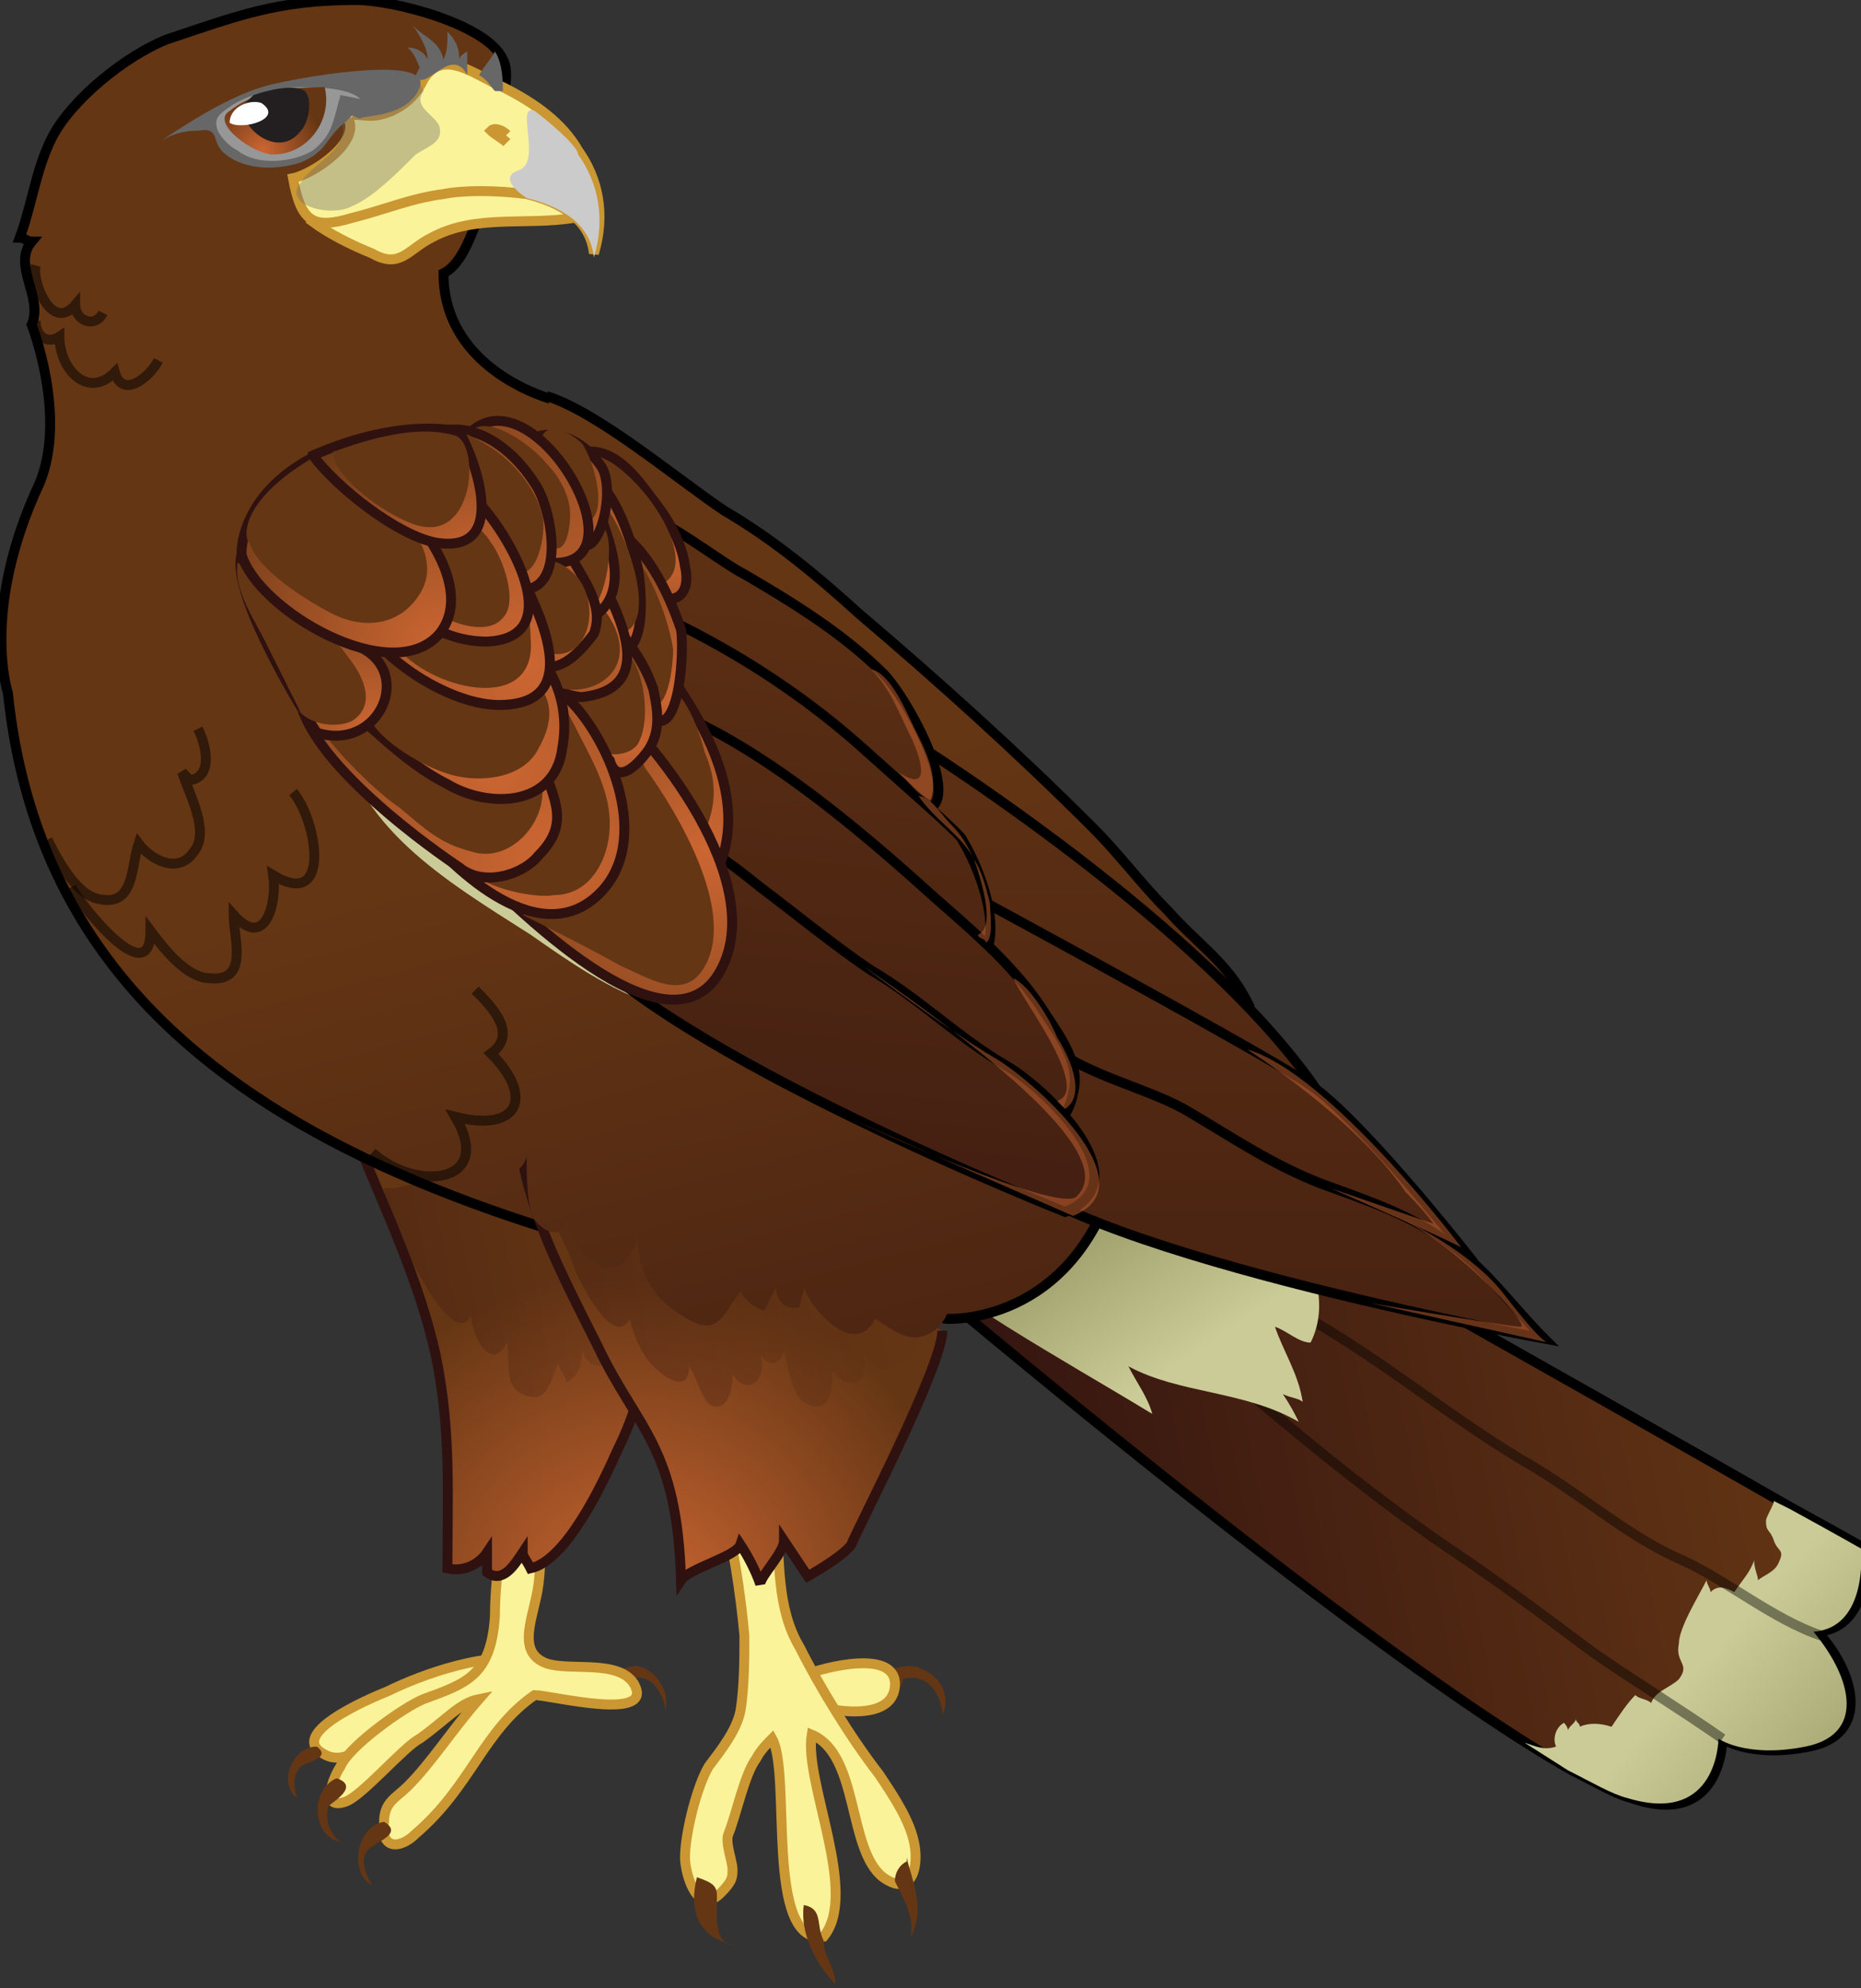 <svg xmlns="http://www.w3.org/2000/svg" version="1.0" viewBox="0 0 47 50.2"><rect x="0" y="0" width="47" height="50.2" fill="#333333" stroke="none"/><switch><g><path fill="#653614" d="M22.2 42.2c.4 0 .7-.3 1.2 0 .4.2.6.7.4 1.1 0-.5-.4-1.1-1-.9 0 .2-.2.4-.3.4 0-.2-.1-.3-.2-.4"/><g fill="#FAF39A" stroke="#CA9732" stroke-width=".25"><path d="M20.3 42.3c.5-.2 2.4-.7 2.3.3-.1.9-1.7.6-2.2.4"/><path d="M18.2 37.8c.3 1.1.5 2.4.6 3.5 0 .5 0 1.3-.1 1.9-.1.5-.5 1-.8 1.4-.3.5-.6 1.7-.6 2.3 0 .4.3 1.5.9.9.3-.3.3-.4.3-.6 0-.2-.2-.7-.1-.9.2-.5.4-1.5.7-1.9.1-.2.3-.4.4-.5.5.9-.2 5.2 1.3 5 .9-1.1-.5-3.9-.3-5.1 1.2.5.9 2.9 1.8 3.6.7.5.9-.2.8-.8-.1-.6-.5-1.2-.9-1.8-.7-.9-1.5-2.2-2-3.2-.6-1-.5-2.2-.6-3.4 0-.4-.1-.7 0-1.1"/></g><path fill="#653614" d="M17.6 47.4c-.2.8 0 1.5.9 1.7-.4 0-.4-.6-.4-.9 0-.5.1-.6-.5-.8m2.7.7c-.1.7.3 1.5.8 2 0-.4-.3-.7-.3-1.1-.2-.4 0-.8-.5-.9m2.6-1.2c.1.5.5 1.3.1 2 .1-.5-.2-1-.4-1.4 0-.2.1-.4.3-.5m-7.5-4.8c.4 0 .6-.3 1 0 .3.2.5.6.4 1 0-.4-.4-1-.8-.8 0 .2-.1.3-.3.4 0-.1-.1-.3-.1-.4"/><g fill="#FAF39A" stroke="#CA9732" stroke-width=".25"><path d="M13.4 42c-.9-.4-2.8.3-3.6.7-.5.2-2.6 1.1-1.6 1.6.7.4 1.6-.8 2.2-1.1.8-.5 1.8-.5 2.7-.4"/><path d="M12.7 37.9c0 1-.2 1.9-.2 2.9-.1 1.5-.7 1.7-1.8 2.1-.5.2-1.9 1.2-2.1 1.7-.2.3-.5 1.1.1.9.4-.1 1.5-1.4 1.9-1.6.7-.5 1-.9 1.5-1-.7.8-1.2 1.6-1.8 2.2-.3.3-.6.4-.6.9-.1.7.4.7.8.3 1.4-1.2 1.7-2.6 3-3.5.4 0 3.1.7 2.5-.3-.4-.6-1.6-.3-2.2-.5-.8-.3-.3-1.2-.2-2 .1-.8 0-1.6.3-2.4"/></g><path fill="#653614" d="M9.7 46c-.7.1-.9 1.3-.3 1.6-.2-.3-.3-.7-.1-.9.2-.2.9-.4.4-.7m-1.2-1.1c-.7.3-.6 1.5.1 1.6-.3-.2-.4-.6-.3-.9.1-.1.8-.5.2-.7m-.5-.8c-.6 0-1 .9-.5 1.3-.1-.3-.1-.6.1-.8.1-.1.8-.2.4-.5"/><radialGradient id="a" cx="-95.071" cy="179.044" r="8.642" gradientTransform="rotate(-11.227 -743.858 -455.72)" gradientUnits="userSpaceOnUse"><stop offset="0" stop-color="#cc6632"/><stop offset="1" stop-color="#653614"/></radialGradient><path fill="url(#a)" stroke="#2F1110" stroke-width=".25" d="M9.1 29c.7 1.7 1.5 3.4 1.9 5.2.4 1.9.3 3.6.3 5.4.4.1.8-.1 1-.4v.5c.4.3.7-.2.9-.5 0 .1.1.2.2.4.9-.2 1.8-2.1 2.2-3 .6-1.2.8-2.4 1-3.7.1-.9-.1-1.2-.9-1.5-.8-.3-1.5-.5-2.3-.8-1.3-.6-2.9-.8-4.1-1.5-.1 0-.4-.8-.5-.9"/><linearGradient id="b" x1="-88.085" x2="-64.455" y1="178.867" y2="178.867" gradientTransform="rotate(-11.227 -743.858 -455.72)" gradientUnits="userSpaceOnUse"><stop offset="0" stop-color="#2f1110"/><stop offset="1" stop-color="#653614"/></linearGradient><path fill="url(#b)" stroke="#000" stroke-width=".25" d="M26.8 27.9c.4-.1 13.6 7.4 18.5 10.2 1.1.6 1.8 1 1.8 1s.2 2-1.2 2.1c1 1.1 1.3 2.6-.2 2.9-1.5.3-2.2-.2-2.2-.2s0 2.3-2.3 1.5c-.4-.1-.9-.4-1.5-.7-3.2-1.8-9.7-6.7-18.3-14"/><linearGradient id="c" x1="-99.336" x2="-93.621" y1="170.326" y2="170.326" gradientTransform="rotate(-11.227 -743.858 -455.72)" gradientUnits="userSpaceOnUse"><stop offset="0" stop-color="#2f1110"/><stop offset="1" stop-color="#653614"/></linearGradient><path fill="url(#c)" d="M9.7 30c0 .6 1.7 4.3 2.2 3.2 0 .5.5 1.5.9.7.1.4-.1 1.1.4 1.3.6.3.7-.3.9-.8 0 .2.2.3.2.5.3-.1.4-.5.4-.8.3.8 1.1.2 1.4-.3.6-1.1-.5-1.4-1.4-2-1.2-.8-3.2-2.3-4.7-1.8" opacity=".3"/><linearGradient id="d" x1="-65.126" x2="-68.834" y1="190.422" y2="185.573" gradientTransform="rotate(-11.227 -743.858 -455.72)" gradientUnits="userSpaceOnUse"><stop offset="0" stop-color="#989865"/><stop offset="1" stop-color="#cbcb98"/></linearGradient><path fill="url(#d)" d="M44.8 37.9c0 .1-.2.4-.2.5 0 .3.1.2.2.5s.3.2.1.6c-.1.2-.4.3-.5.4 0-.1-.1-.3-.1-.5-.1.3-.3.5-.5.8-.2-.1-.4-.2-.6 0 0-.1-.1-.2-.1-.3-.2.4-.7 1.2-.7 1.6-.1.5.3.5 0 .9-.2.2-.6.3-.7.6-.1-.1-.3-.1-.4-.2-.2.2-.4.5-.6.8-.3-.1-.6-.1-.8 0 0-.1-.1-.1-.1-.2 0 .1-.2.2-.2.3 0-.1-.1-.2-.1-.2-.2.1-.3.4-.2.6-.3.1-.5 0-.8-.1l1.1.7c.6.3 1.1.6 1.5.7 2.3.7 2.3-1.5 2.3-1.5s.7.5 2.2.2c1.5-.3 1.2-1.7.2-2.9 1.4-.1 1.2-2.1 1.2-2.1s-.7-.4-1.8-1l-.4-.2z"/><path fill="none" stroke="#000" stroke-width=".25" d="M43.5 43.9c-1-.7-2.3-1.5-3.3-2.2-1.2-.9-2.4-1.8-3.6-2.6-2.2-1.5-4.2-3.2-6.2-4.9M46 41.3c-1.2-.4-2.4-1.4-3.5-1.9-1.4-.6-2.6-1.7-4-2.5-2.2-1.3-4.2-3.1-6.6-4.2" opacity=".42"/><linearGradient id="e" x1="-82.445" x2="-80.563" y1="171.2" y2="175.735" gradientTransform="rotate(-11.227 -743.858 -455.72)" gradientUnits="userSpaceOnUse"><stop offset="0" stop-color="#989865"/><stop offset="1" stop-color="#cbcb98"/></linearGradient><path fill="url(#e)" d="M22 31c2 1.8 4.8 3.3 7.1 4.7-.1-.4-.4-.8-.6-1.2 1.3.7 2.9.6 4.3 1.4-.1-.2-.2-.4-.4-.7.2.1.4.1.5.2-.1-.7-.5-1.3-.7-1.9.3.1.6.4.9.4 1-2-1.7-4.8-3.6-5.3-1-.3-2.4 1.4-3.6 1.7-1.3.3-2.6.2-3.9.4"/><linearGradient id="f" x1="-89.95" x2="-91.92" y1="191.927" y2="159.555" gradientTransform="rotate(-11.227 -743.858 -455.72)" gradientUnits="userSpaceOnUse"><stop offset="0" stop-color="#2f1110"/><stop offset="1" stop-color="#653614"/></linearGradient><path fill="url(#f)" stroke="#000" stroke-width=".25" d="M30.6 27.9c.3 0 1.2 1 1.5 1.3-1.1-1.6.6.7-.5-.9-1-1.5-2.5-2.7-3.6-4.2-1.4-1.7-3.1-3.1-4.7-4.7-1.5-1.5-2.7-3.1-4.5-4.3-1-.7-1.3-1.6-2.2-2.4l-1.2-1.1c-.2-.6-.8-1-1.4-1.5 0 0-2.8-.7-2.8-3.2.6-.3.8-1.4 1.1-1.9.2-.3-.2-.5-.1-.8.2-.6.8-2.2.5-2.7C12.3.6 9.9 0 9 0 7 0 6 .4 4.2 1c-1 .4-2.4 1.5-2.9 2.5C.9 4.3.8 5.2.5 6c.1 0 .2.1.3.1-.5.6.3 1.4 0 2.1 0 0 .9 2.3.2 4-1.5 3.2-.8 5.3-.8 5.3 1 9.6 9.7 13.5 23.7 15.8 0 0 3.2.2 4.3-3.7 2.9-.7 2.4-1.7 2.4-1.7z"/><path fill="#FAF39A" stroke="#CA9732" stroke-width=".25" d="M14.5 5.5c-1.2.2-2.5-.1-3.6.5-.6.3-.8.8-1.5.4-.5-.2-1.1-.5-1.5-.8.7-.8 2.4-1.2 3.4-1.2 1.2-.1 1.9 0 2.9.8"/><path fill="#FAF39A" stroke="#CA9732" stroke-width=".25" d="M8.9 2.9c.4 0 .5.1 1-.1.4-.2.6-.4.8-.8.5-.8 1.3-.1 2 .2.8.4 1.5.9 1.9 1.6.5.7.7 1.6.4 2.6-.1-.9-.9-1.3-1.7-1.5-.8-.1-1.6-.1-2.1 0-.8.1-1.5.4-2.3.6-1 .3-1.3.1-1.5-1 .5-.1 1.7-.9 1.4-1.5"/><path fill="#676767" d="M10.6 2.2c.3-.8-2.7-.3-3.6-.1-1 .2-2.1.9-3 1.5.3-.2.6-.3 1-.3.6-.1.3.3.7.6.5.4 1.3.4 1.9.2.7-.3.6-.6 1.1-1 .5-.4-.2-.3.4-.1 0-.1 1.2 0 1.5-.8z"/><path fill="#979797" d="M8.6 2.4c-.2.7-.2 1-.7 1.4-.5.3-1.4.4-1.9 0-.2-.1-.4-.3-.5-.5-.1-.3 0-.4.3-.6.4-.3 1.2-.5 1.8-.5.3 0 1.2 0 1.5.3"/><radialGradient id="g" cx="-97.193" cy="141.119" r="1.542" gradientTransform="rotate(-11.227 -743.858 -455.72)" gradientUnits="userSpaceOnUse"><stop offset="0" stop-color="#cc6632"/><stop offset="1" stop-color="#653614"/></radialGradient><path fill="url(#g)" d="M5.8 2.8c-.5.3.6 1.1 1.1 1.1.9 0 1.5-.9 1.3-1.7-1.2 0-1.9.2-2.4.6"/><path fill="#231F20" d="M6.2 2.6c-.3.5.8 1.5 1.4.7.2-.2.3-.8.1-1-.3-.2-1 0-1.3.1"/><path fill="#FFF" d="M6.6 2.6c-.3-.1-.8.1-.8.5.3.2 1.4-.1.8-.5"/><path fill="#676767" d="M12.5 2.3c-.1-.1-.2-.3-.4-.4.1-.2.3-.4.4-.6.2.3.2.8.2 1m-2.1-.6c-.1-.2-.1-.3-.3-.5.2 0 .4.1.5.3 0-.3-.2-.6-.4-.9.2.3.7.4.8.9.1-.2.1-.4.1-.7.2.2.3.4.3.7 0-.1.2-.2.2-.2v.6c-.4-.8-1.1.5-1.3 0"/><path fill="#676767" d="M10.7 2.3c-.3.4.3.6.4.9.1.4-.3.5-.6.7-.5.5-1.1 1.1-1.6 1.3-.5.3-1.8 0-1.3-.6.4-.6 1.3-.8 1-1.7.8-.2 1.4-.2 2-.8" opacity=".37"/><path fill="#CCCBCB" d="M14.6 3.9c.5.7.7 1.6.4 2.6-.1-.9-.9-1.3-1.7-1.5 0 0-.8-.5-.2-.7.6-.2-.1-1.7.4-1.5.4.3 1.1.9 1.1 1.1z"/><path fill="#FAF39A" stroke="#CA9732" stroke-width=".25" d="M12.8 3.4c-.1-.1-.3-.2-.4-.1.1.1.3.2.4.3"/><radialGradient id="h" cx="-92.591" cy="155.354" r="1.805" gradientTransform="rotate(-11.227 -743.858 -455.72)" gradientUnits="userSpaceOnUse"><stop offset="0" stop-color="#cc6632"/><stop offset="1" stop-color="#653614"/></radialGradient><path fill="url(#h)" stroke="#2F1110" stroke-width=".25" d="M14.9 14.8c.4 1 1.4 2.7.3 3.6-1.5 1.1-2.6-1.6-3.3-2.4"/><linearGradient id="i" x1="-82.126" x2="-84.096" y1="191.456" y2="159.079" gradientTransform="rotate(-11.227 -743.858 -455.72)" gradientUnits="userSpaceOnUse"><stop offset="0" stop-color="#2f1110"/><stop offset="1" stop-color="#653614"/></linearGradient><path fill="url(#i)" stroke="#000" stroke-width=".25" d="M13.8 10c1.3.4 3.3 2.1 4.5 2.9 1.2.7 2.3 1.6 3.4 2.6 2 1.7 4 3.5 5.9 5.4.7.7 1.2 1.4 1.9 2.1.7.8 1.5 1.3 2 2.3-.7.1-1.4-.7-1.9-1.1-1-.7-2.1-1.1-3.1-1.7-1.7-.9-3.3-2-4.8-3.1-2.5-1.9-5-3.9-6.8-6.4"/><linearGradient id="j" x1="-85.816" x2="-77.939" y1="193.301" y2="153.462" gradientTransform="rotate(-11.227 -743.858 -455.72)" gradientUnits="userSpaceOnUse"><stop offset="0" stop-color="#2f1110"/><stop offset="1" stop-color="#653614"/></linearGradient><path fill="url(#j)" stroke="#000" stroke-width=".25" d="M22.7 18.5S30 23 33.1 27.3c3.1 4.4-5.4-.8-5.4-.8l-5.5-6.4.5-1.6z"/><linearGradient id="k" x1="-95.201" x2="-85.153" y1="180.688" y2="148.721" gradientTransform="rotate(-11.227 -743.858 -455.72)" gradientUnits="userSpaceOnUse"><stop offset="0" stop-color="#2f1110"/><stop offset="1" stop-color="#653614"/></linearGradient><path fill="url(#k)" stroke="#000" stroke-width=".25" d="M23.5 20.4c.7-.4-.6-2.8-1.2-3.4-1-1-2.3-1.8-3.5-2.5-.8-.4-2.9-2.2-3.8-1.7-1.4.8.9 2.9 1.5 3.5.7.6 1.6 1.2 2.4 1.6.6.4 1.5.6 1.9 1.3"/><linearGradient id="l" x1="-84.084" x2="-76.204" y1="193.656" y2="153.796" gradientTransform="rotate(-11.227 -743.858 -455.72)" gradientUnits="userSpaceOnUse"><stop offset="0" stop-color="#2f1110"/><stop offset="1" stop-color="#653614"/></linearGradient><path fill="url(#l)" stroke="#000" stroke-width=".25" d="M24.8 25.5s7.2 4.9 9.5 5.5c2.3.5 2.7.6 2.7.6s-2.6-3.3-3.9-4.2c-1.3-.9-10.6-5.9-10.6-5.9l2.3 4z"/><path fill="#CBCB98" d="M8.5 18.3c.5 2.6 2.7 3.9 4.9 5.3 1 .7 2 1.4 3.2 1.8.3.1 1.4.5 1.5 0 .1-.2-1.6-1.2-1.9-1.4-2.5-1.9-5.4-3.4-7.7-5.7"/><linearGradient id="m" x1="-93.9" x2="-83.839" y1="181.131" y2="149.118" gradientTransform="rotate(-11.227 -743.858 -455.72)" gradientUnits="userSpaceOnUse"><stop offset="0" stop-color="#2f1110"/><stop offset="1" stop-color="#653614"/></linearGradient><path fill="url(#m)" stroke="#000" stroke-width=".25" d="M15.4 15c2.3.9 4.5 2.2 6.4 3.9 1 .9 2.5 2.2 2.5 2.3.6 1 1.1 2.7.3 3.2l-9.7-7"/><linearGradient id="n" x1="-81.992" x2="-74.108" y1="194.076" y2="154.199" gradientTransform="rotate(-11.227 -743.858 -455.72)" gradientUnits="userSpaceOnUse"><stop offset="0" stop-color="#2f1110"/><stop offset="1" stop-color="#653614"/></linearGradient><path fill="url(#n)" stroke="#000" stroke-width=".25" d="M26.3 26.2c.9.9 2.5 1.2 3.6 1.8 1.2.7 2.2 1.4 3.5 1.9 1.1.4 2.3.8 3.2 1.5.9.6 1.6 1.6 2.4 2.4 0 0-12.6-2.3-14-4.6-1.4-2.3 1.3-3 1.3-3z"/><linearGradient id="o" x1="-92.358" x2="-82.311" y1="181.583" y2="149.614" gradientTransform="rotate(-11.227 -743.858 -455.72)" gradientUnits="userSpaceOnUse"><stop offset="0" stop-color="#2f1110"/><stop offset="1" stop-color="#653614"/></linearGradient><path fill="url(#o)" stroke="#000" stroke-width=".25" d="M15.8 17.6c2.5.5 5.5 3 7.4 4.7 1.1 1 2.4 2 3.2 3.3.4.6.9 1.3.7 2-.1.6-.6 1.2-1.2.9l-9.8-6.6"/><linearGradient id="p" x1="-92.148" x2="-82.099" y1="181.655" y2="149.681" gradientTransform="rotate(-11.227 -743.858 -455.72)" gradientUnits="userSpaceOnUse"><stop offset="0" stop-color="#2f1110"/><stop offset="1" stop-color="#653614"/></linearGradient><path fill="url(#p)" stroke="#000" stroke-width=".25" d="M17.5 21.3c.6.2 1.2.7 1.7 1.1.8.6 1.9 1.5 2.8 2.1 1.2.7 2.2 1.7 3.4 2.4.9.5 3.5 2.9 1.5 3.7 0 0-10.1-4-12.5-7"/><radialGradient id="q" cx="-89.649" cy="160.629" r="8.493" gradientTransform="rotate(-11.227 -743.858 -455.72)" gradientUnits="userSpaceOnUse"><stop offset="0" stop-color="#cc6632"/><stop offset="1" stop-color="#653614"/></radialGradient><path fill="url(#q)" stroke="#2F1110" stroke-width=".25" d="M16 15.9c1.4 1.6 3.2 4.2 2 6.3l-3.7-3.3"/><path fill="#653614" d="M17.6 21h.2c.3-.7.3-1.3 0-2-.1-.4-.5-1.7-1.1-1.7-.2 0-.7.5-.8.7-.3.5-.1.7.2 1.1.3.5.8 1.4 1.3 1.7"/><radialGradient id="r" cx="-89.649" cy="160.627" r="8.49" gradientTransform="rotate(-11.227 -743.858 -455.72)" gradientUnits="userSpaceOnUse"><stop offset="0" stop-color="#cc6632"/><stop offset="1" stop-color="#653614"/></radialGradient><path fill="url(#r)" stroke="#2F1110" stroke-width=".25" d="M11.8 21.7c1.1 1.1 5.1 5.2 6.4 2.8 1.2-2.2-1.6-5.8-3.3-7.2-.2-.2-.3-.3-.5-.3"/><radialGradient id="s" cx="-89.257" cy="153.081" r="4.135" gradientTransform="rotate(-11.227 -743.858 -455.72)" gradientUnits="userSpaceOnUse"><stop offset="0" stop-color="#cc6632"/><stop offset="1" stop-color="#653614"/></radialGradient><path fill="url(#s)" stroke="#2F1110" stroke-width=".25" d="M16.2 14.7c.6.7 1.3.5 1.1-.4-.1-.7-.5-1.3-.9-1.8-.3-.4-.8-1.1-1.5-1.1-1.1.1-.4 1.7 0 2.2"/><path fill="#653614" d="M14.8 11.5c.9-.2 3 2.5 2 3.2-1.1.7-2.1-2.3-2.1-3m-1.5 11.4c.8.4 1.6.8 2.5 1.3.7.3 1.6.9 2.1 0 .8-1.4-.7-3.9-1.5-5-.1-.2-.2-.4-.4-.6-.8.5-1.1 1.3-1.5 2.1-.3.7-1 1.3-1 2.1"/><radialGradient id="t" cx="-89.878" cy="156.488" r="5.378" gradientTransform="rotate(-11.227 -743.858 -455.72)" gradientUnits="userSpaceOnUse"><stop offset="0" stop-color="#cc6632"/><stop offset="1" stop-color="#653614"/></radialGradient><path fill="url(#t)" stroke="#2F1110" stroke-width=".25" d="M16.2 17.8c.9 1.4 1.1-1.2 1-1.9-.3-.9-.9-2.2-1.8-2.6"/><path fill="#653614" d="M16.2 17.7c.7.6.8-1 .8-1.3-.1-.7-.5-1.8-1-2.4-.5.3-.4 1.5-.4 2 0 .8.2 1.2.6 1.7"/><radialGradient id="u" cx="-90.763" cy="154.203" r="6.966" gradientTransform="rotate(-11.227 -743.858 -455.72)" gradientUnits="userSpaceOnUse"><stop offset="0" stop-color="#cc6632"/><stop offset="1" stop-color="#653614"/></radialGradient><path fill="url(#u)" stroke="#2F1110" stroke-width=".25" d="M15.4 16.4c1 .4.8-1.6.7-2.1-.2-.8-.6-2-1.3-2.4"/><path fill="#653614" d="M15.6 16c1.2-.1.1-3-.5-3.4-.4.9.2 2.2.4 3.1"/><radialGradient id="v" cx="-528.602" cy="156.781" r="3.555" gradientTransform="matrix(1.368 -.272 .195 .981 708.54 -278.85)" gradientUnits="userSpaceOnUse"><stop offset="0" stop-color="#cc6632"/><stop offset="1" stop-color="#653614"/></radialGradient><path fill="url(#v)" stroke="#2F1110" stroke-width=".25" d="M14.8 15c.7.7 1.4 1.5 1.7 2.4.1.5.2 1-.1 1.5-.2.3-.8 1-1 .3L13 17.1"/><path fill="#653614" d="M14.7 18.6c.2.5 1.1.6 1.4.2.3-.5.2-1.4 0-1.9-.3-.7-.8-1-1.5-.5-.9.5-.4 1.4 0 2.1"/><radialGradient id="w" cx="-90.761" cy="154.201" r="6.96" gradientTransform="rotate(-11.227 -743.858 -455.72)" gradientUnits="userSpaceOnUse"><stop offset="0" stop-color="#cc6632"/><stop offset="1" stop-color="#653614"/></radialGradient><path fill="url(#w)" stroke="#2F1110" stroke-width=".25" d="M14.2 12.8c.3 1 3.2 4.5.5 4.8 0 0-1.2 0-2.1-1.7"/><radialGradient id="x" cx="-93.676" cy="159.941" r="12.193" gradientTransform="rotate(-11.227 -743.858 -455.72)" gradientUnits="userSpaceOnUse"><stop offset="0" stop-color="#cc6632"/><stop offset="1" stop-color="#653614"/></radialGradient><path fill="url(#x)" stroke="#2F1110" stroke-width=".25" d="M14.3 17.6c1 .9 2.2 3.5.9 4.9-1.5 1.6-3.7-.5-4.6-1.6"/><path fill="#653614" d="M11.8 21.9c.3.5 1.7.8 2.2.7.9 0 1.4-.9 1.4-1.8s-.5-1.7-.9-2.5c-.2-.4-.5-.9-.8-.8-.3.1-.9 1.1-1 1.4-.4.9-.4 1.9-.8 2.7"/><radialGradient id="y" cx="-93.675" cy="159.94" r="12.182" gradientTransform="rotate(-11.227 -743.858 -455.72)" gradientUnits="userSpaceOnUse"><stop offset="0" stop-color="#cc6632"/><stop offset="1" stop-color="#653614"/></radialGradient><path fill="url(#y)" stroke="#2F1110" stroke-width=".25" d="M13.7 19.3c.3.9.7 1.5-.1 2.3-.4.5-1.4.8-2 .3 0 0-3.5-2.3-4-4.1-.5-1.8 2.8.1 2.8.1"/><path fill="#653614" d="M13.8 17.2c.8.6 2.5-.1 1.6-1.6-.5-.8-.8-.5-1.3.2-.3.4-.4 1-.2 1.5"/><radialGradient id="z" cx="-90.761" cy="154.205" r="6.978" gradientTransform="rotate(-11.227 -743.858 -455.72)" gradientUnits="userSpaceOnUse"><stop offset="0" stop-color="#cc6632"/><stop offset="1" stop-color="#653614"/></radialGradient><path fill="url(#z)" stroke="#2F1110" stroke-width=".25" d="M15 12.6c.3.8.9 2.1.2 2.8-1.1 1.1-2-.1-2.5-1"/><path fill="#653614" d="M14.7 15.3h.2c.3.2.8-1.9.2-2.1-.2-.1-.8.4-.9.6-.2.3.1.9.3 1.2"/><radialGradient id="A" cx="-90.513" cy="155.884" r="12.271" gradientTransform="rotate(-11.227 -743.858 -455.72)" gradientUnits="userSpaceOnUse"><stop offset="0" stop-color="#cc6632"/><stop offset="1" stop-color="#653614"/></radialGradient><path fill="url(#A)" stroke="#2F1110" stroke-width=".25" d="M14.3 13.8c.3.7 1 1.4.7 2.2-1.2 1.6-1.7.6-2.9-.4"/><path fill="#653614" d="M8.1 18.4c.4.6 1.4 1.6 2 2 .6.5 1 .9 1.8 1.1.9.3 1.8-.6 1.8-1.5 0-1-1.9-1.7-2.7-2-.4-.1-.9-.3-1.4-.3-.5 0-.8.3-1.3.3"/><radialGradient id="B" cx="-90.762" cy="154.203" r="6.961" gradientTransform="rotate(-11.227 -743.858 -455.72)" gradientUnits="userSpaceOnUse"><stop offset="0" stop-color="#cc6632"/><stop offset="1" stop-color="#653614"/></radialGradient><path fill="url(#B)" stroke="#2F1110" stroke-width=".25" d="M14.5 13.5c.5 1 1.1-1 .7-1.7-.6-.9-1.7-1.2-2.3-.2"/><path fill="#653614" d="M14.6 13.2c.9.1.4-1.6.1-2-.2-.2-.8-.6-1-.2-.3.4.3 1.1.5 1.4"/><radialGradient id="C" cx="-94.446" cy="157.454" r="12.167" gradientTransform="rotate(-11.227 -743.858 -455.72)" gradientUnits="userSpaceOnUse"><stop offset="0" stop-color="#cc6632"/><stop offset="1" stop-color="#653614"/></radialGradient><path fill="url(#C)" stroke="#2F1110" stroke-width=".25" d="M8.3 17.5c1 .7 1.8 1.7 3 2.3 1 .6 2.7.6 2.9-.9.5-2.8-2.8-4-4.5-5.5"/><radialGradient id="D" cx="-90.433" cy="156.107" r="12.213" gradientTransform="rotate(-11.227 -743.858 -455.72)" gradientUnits="userSpaceOnUse"><stop offset="0" stop-color="#cc6632"/><stop offset="1" stop-color="#653614"/></radialGradient><path fill="url(#D)" stroke="#2F1110" stroke-width=".25" d="M13.8 14.2c2.7.3-.4-5-2-3.2"/><radialGradient id="E" cx="-95.046" cy="178.956" r="8.404" gradientTransform="rotate(-11.227 -743.858 -455.72)" gradientUnits="userSpaceOnUse"><stop offset="0" stop-color="#cc6632"/><stop offset="1" stop-color="#653614"/></radialGradient><path fill="url(#E)" stroke="#2F1110" stroke-width=".25" d="M13 27.2c0 2.8.9 4.4 2.1 6.8 1 2.1 2 2.5 2.1 5.9.2-.3 1.4-.6 1.5-.9.2.3.4.7.5 1 0-.2.6-.8.6-1.1l.6.9s.9-.5 1.1-.8c.1-.3 2.3-4.5 2.3-5.4"/><path fill="#653614" d="M13.8 13.7c.5.5.6-.4.6-.7 0-.5-.3-1-.6-1.3-.4-.5-1.9-1.6-2.1-.4m1.9 5.1c1.3.6 1.7-1.3.8-2-1.1-.9-1.6.9-1 1.6m-4.1 2c.1.6 1.3 1.3 1.9 1.5.8.3 2 .2 2.4-.6 1.3-2.3-2.4-2.6-3.8-2.7-.5 0-1-.2-1 .4 0 .5.2 1.2.4 1.5"/><radialGradient id="F" cx="-90.757" cy="155.57" r="11.771" gradientTransform="rotate(-11.227 -743.858 -455.72)" gradientUnits="userSpaceOnUse"><stop offset="0" stop-color="#cc6632"/><stop offset="1" stop-color="#653614"/></radialGradient><path fill="url(#F)" stroke="#2F1110" stroke-width=".25" d="M12.7 14.8c1.7.6 1.3-1.9.8-2.6-.7-1.1-2-1.9-3.1-.9"/><radialGradient id="G" cx="-93.246" cy="155.143" r="11.7" gradientTransform="rotate(-11.227 -743.858 -455.72)" gradientUnits="userSpaceOnUse"><stop offset="0" stop-color="#cc6632"/><stop offset="1" stop-color="#653614"/></radialGradient><path fill="url(#G)" stroke="#2F1110" stroke-width=".25" d="M12.7 13.7c.6 1.1 2.4 4.1-.1 4.1-1.4 0-3.6-1.5-3.8-2.9"/><path fill="#653614" d="M12.9 14.4c.7.4.9-1 .8-1.4-.2-.7-.7-1.3-1.3-1.7-.2-.1-.7-.5-.9-.3-.2.2.1.9.1 1.2.2.8.9 1.4 1.1 2.2"/><path fill="#653614" d="M10 16.3c.8 1.1 3.6 1.8 3.4-.2 0-.4-.1-1-.3-1.3-.3-.5-.6-.4-1.1-.2-1 .2-1.3.9-1.9 1.7"/><radialGradient id="H" cx="-93.243" cy="155.142" r="11.705" gradientTransform="rotate(-11.227 -743.858 -455.72)" gradientUnits="userSpaceOnUse"><stop offset="0" stop-color="#cc6632"/><stop offset="1" stop-color="#653614"/></radialGradient><path fill="url(#H)" stroke="#2F1110" stroke-width=".25" d="M11.9 12.5c.8.7 2.6 3.6.4 3.7-1.6 0-2.5-1.3-3.5-2"/><path fill="#653614" d="M10.8 15.3c.4.4 1.5.8 1.9.3.4-.4 0-1.5-.3-1.9-.3-.5-1.1-1-1.7-.8-.8.2-.6 1.5-.2 2"/><radialGradient id="I" cx="-97.356" cy="156" r="4.748" gradientTransform="rotate(-11.227 -743.858 -455.72)" gradientUnits="userSpaceOnUse"><stop offset="0" stop-color="#cc6632"/><stop offset="1" stop-color="#653614"/></radialGradient><path fill="url(#I)" stroke="#2F1110" stroke-width=".25" d="M9 16.3c1.5.6.6 2.7-1 2.2 0 0-2.2-3.4-1.9-4.5 1 1.5 2.6 2.2 2.9 2.3z"/><path fill="#653614" d="M7.5 17.9c.3.4 1 .5 1.4.3.6-.4.3-1.1-.1-1.6-.7-1-1.9-1.7-2.8-2.4-.1.7.4 1.4.7 2l.9 1.8"/><radialGradient id="J" cx="-95.215" cy="154.37" r="7.414" gradientTransform="rotate(-11.227 -743.858 -455.72)" gradientUnits="userSpaceOnUse"><stop offset="0" stop-color="#cc6632"/><stop offset="1" stop-color="#653614"/></radialGradient><path fill="url(#J)" stroke="#2F1110" stroke-width=".25" d="M8.2 11.4c1.3.3 4.1 3.1 2.9 4.6-1.2 1.4-4.6-.6-5-2 0 0-.1-1.6 2.1-2.6z"/><path fill="#653614" d="M8 11.5c.6-.1 1.6.8 2 1.3.5.6 1.1 1.4.6 2.2-.5.8-1.4.9-2.2.5-.6-.3-1.9-1.1-2.1-1.8-.1 0-.4-1 1.7-2.2z"/><linearGradient id="K" x1="-95.49" x2="-86.272" y1="171.096" y2="171.096" gradientTransform="rotate(-11.227 -743.858 -455.72)" gradientUnits="userSpaceOnUse"><stop offset="0" stop-color="#2f1110"/><stop offset="1" stop-color="#653614"/></linearGradient><path fill="url(#K)" d="M13.7 30.1c.2.7.6 1.3.8 1.9.1.3 1 2.1 1.4 1.3.1.4.3.9.6 1.2.3.3.9.7.9 0 .2.2.3.9.6 1 .4.1.5-.4.5-.8.4.6.9.1.7-.5.2.3.5.3.6-.1.1.4.2 1.1.5 1.3.6.4.8-.3.7-.8.5.6 1 .3.8-.5.4 1 1.3.3 1.6-.4.1-.4.2-.7 0-1.1-.2-.4-1.2-.7-1.8-.9-1-.3-2-.7-2.9-1.2-.8-.4-1.6-1-2.4-1.2-.5-.2-3.1-.7-2.8.4" opacity=".3"/><radialGradient id="L" cx="-94.1" cy="152.49" r="4.884" gradientTransform="rotate(-11.227 -743.858 -455.72)" gradientUnits="userSpaceOnUse"><stop offset="0" stop-color="#cc6632"/><stop offset="1" stop-color="#653614"/></radialGradient><path fill="url(#L)" stroke="#2F1110" stroke-width=".25" d="M7.9 11.5c.6.8 2.1 2 3.1 2.2 1.8.3 1.1-1.9.6-2.8 0 0-1.4-.4-3.7.6z"/><linearGradient id="M" x1="-89.642" x2="-91.612" y1="191.912" y2="159.535" gradientTransform="rotate(-11.227 -743.858 -455.72)" gradientUnits="userSpaceOnUse"><stop offset="0" stop-color="#2f1110"/><stop offset="1" stop-color="#653614"/></linearGradient><path fill="url(#M)" d="M12.6 25.5c-.2.4-.4 3.1-.3 3.5.2.4.8.9 1 .2 0 .4 0 1.3.2 1.6.4.5.9.4.8-.3 0 1.4 1.5 2.2 1.8.7 0 .9.4 1.6 1.1 2 .9.6 1 .1 1.5-.6.1.2.3.4.6.5l.3-.6c0 .4.3.6.6.5 0-.2.1-.3.1-.5.2.6 1.3 1.8 1.8.8.5.3.9.7 1.5.3.4-.3.6-1.1.4-1.5"/><path fill="#653614" d="M11.5 11c.6.2.5 2.5-.8 2.3-.7-.1-2.3-1.2-2.3-1.9-.1.1 1.8-.8 3.1-.4z"/><path fill="#CC6632" d="M22.1 24.6c-1.1-.8 1.8 1.4 3 2.1.9.5 4 3.2 2 4l-5.5-2.4s5.2 2.4 5.6 1.9c.5-.5.5-1.7-5.1-5.6zm4.6 3.2c.9-.3-1-2.7-1.1-3.1.4.2.9 1 1.1 1.5.2.3.8 1.4.2 1.8l-.2-.2m-2-4.2c.5-.2 0-1.6-.1-1.9-.3-.6-1-1-1.4-1.6.3 0 .6.5.8.7.3.3.4.5.6.9.2.3.3.7.4 1.1 0 .2.1.9-.1 1 0-.1-.2-.1-.2-.2" opacity=".5"/><path fill="#CC6632" d="M22.7 19.5c.9.6.5-.5.3-.9-.3-.6-.5-1.2-1-1.7.5.1.9 1.1 1.1 1.5.3.6.6 1.2.4 1.8-.3-.1-.5-.4-.7-.6m12.2 11s2 .8 3 2.1 1.1 1.2 1.1 1.2l-4.5-1s3.5.6 3.8.6c.3 0-1.8-2.3-3.4-2.9z" opacity=".5"/><path fill="#CC6632" d="M33.6 30s3.2 1.4 3.3 1.5c.1.1-3.3-4.4-5.4-5 0 0 2.7 1.7 4 3.6.5.5.7.8.7.8l-2.6-.9z" opacity=".5"/><path fill="none" stroke="#000" stroke-width=".25" d="M.9 8.1c0 .4.3.6.6.4 0 .8.7 1.6 1.4.9.2.7.9.1 1.1-.3M.9 6.7c-.1.4.4 1.7 1 1 0 .4.5.6.7.2m-.8 14.5c.2.4 2 2.7 2 1.1.3.4.9 1.2 1.5 1.2 1 .1.6-1 .6-1.6.8.9 1.1-.3 1-1 1.5.9 1.1-1.4.5-2.1" opacity=".51"/><path fill="none" stroke="#000" stroke-width=".25" d="M1.2 21.2c.2.4.7 1.4 1.3 1.5.9.2.8-.8 1-1.4.3.4 1 .8 1.4.2.4-.5-.1-1.4-.3-2l.2.2c.6-.1.4-.9.2-1.3m4.4 10.7c1.1 1 3.1.8 2.1-.9 1.6.4 2-.5.9-1.6.7-.5 0-1.2-.4-1.6" opacity=".51"/></g></switch></svg>
